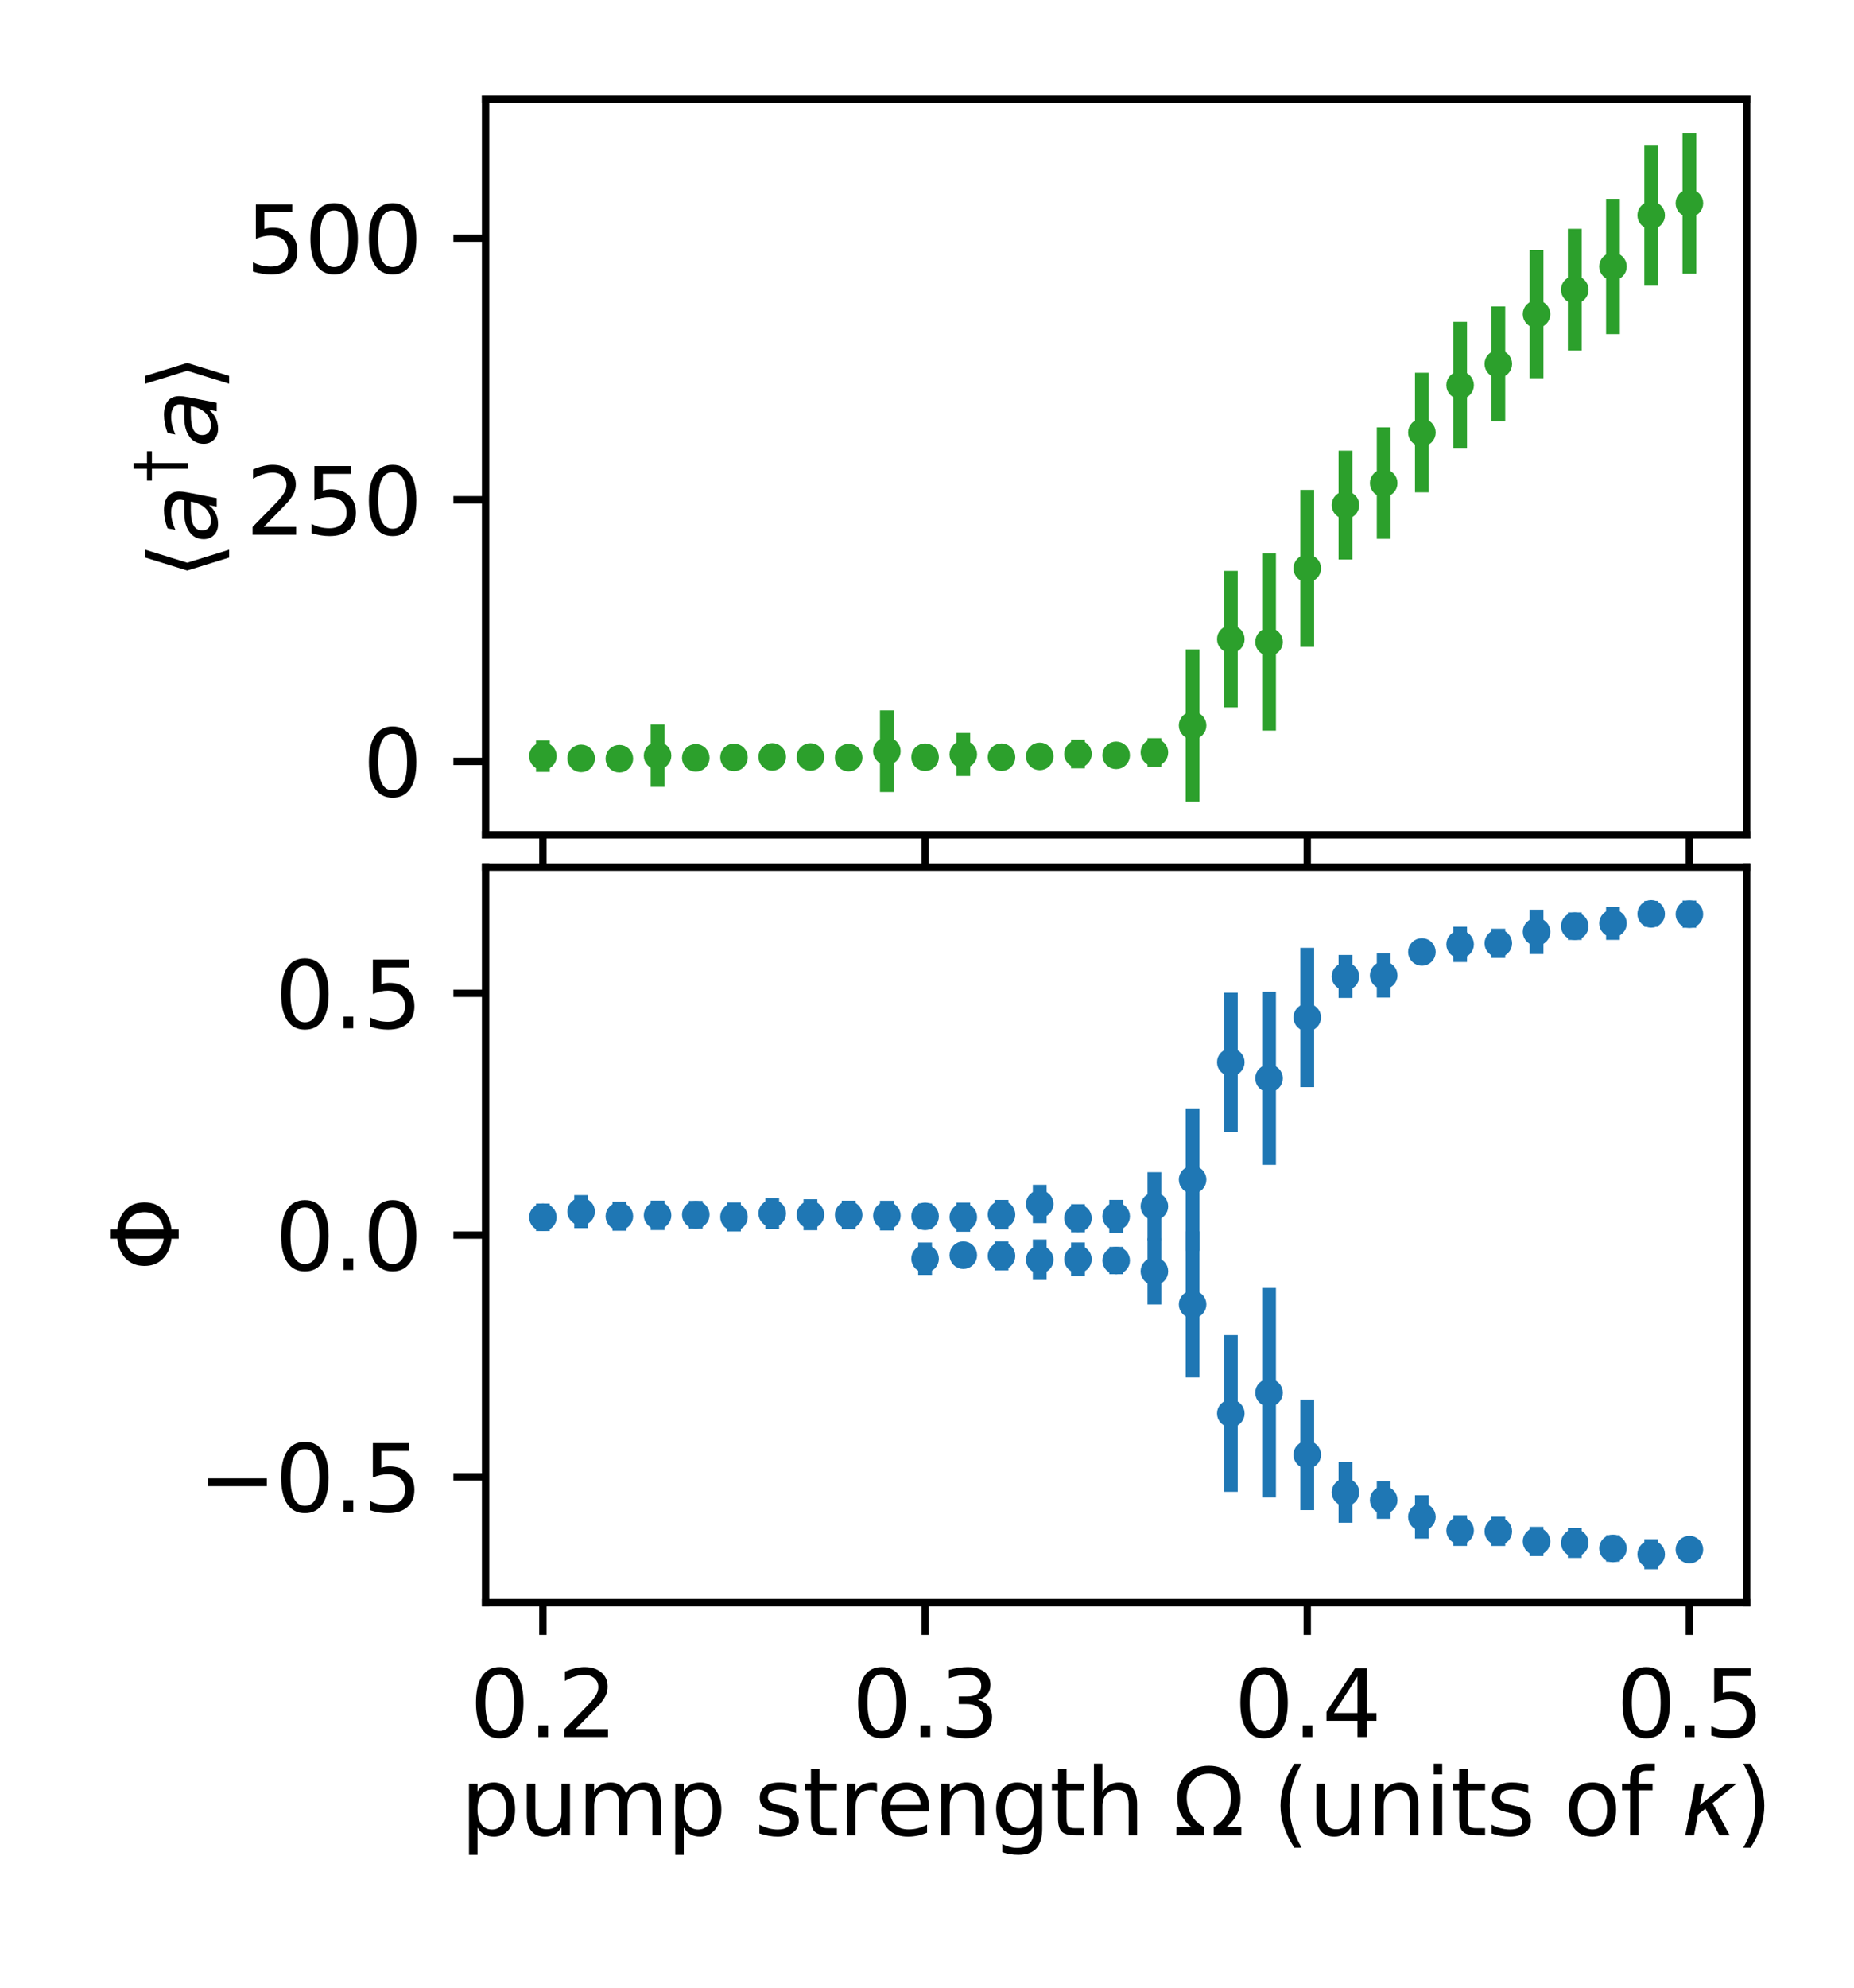 <?xml version="1.0" encoding="utf-8" standalone="no"?>
<!DOCTYPE svg PUBLIC "-//W3C//DTD SVG 1.1//EN"
  "http://www.w3.org/Graphics/SVG/1.1/DTD/svg11.dtd">
<svg xmlns:xlink="http://www.w3.org/1999/xlink" width="201.6pt" height="216pt" viewBox="0 0 201.6 216" xmlns="http://www.w3.org/2000/svg" version="1.1">
 <defs>
  <style type="text/css">*{stroke-linejoin: round; stroke-linecap: butt}</style>
 </defs>
 <g id="figure_1">
  <g id="patch_1">
   <path d="M 0 216 
L 201.6 216 
L 201.6 0 
L 0 0 
z
" style="fill: #ffffff"/>
  </g>
  <g id="axes_1">
   <g id="patch_2">
    <path d="M 52.802 90.73 
L 189.937 90.73 
L 189.937 10.8 
L 52.802 10.8 
z
" style="fill: #ffffff"/>
   </g>
   <g id="matplotlib.axis_1">
    <g id="xtick_1">
     <g id="line2d_1">
      <defs>
       <path id="m0677c9cd20" d="M 0 0 
L 0 3.5 
" style="stroke: #000000; stroke-width: 0.8"/>
      </defs>
      <g>
       <use xlink:href="#m0677c9cd20" x="59.035" y="90.73" style="stroke: #000000; stroke-width: 0.8"/>
      </g>
     </g>
    </g>
    <g id="xtick_2">
     <g id="line2d_2">
      <g>
       <use xlink:href="#m0677c9cd20" x="100.591" y="90.73" style="stroke: #000000; stroke-width: 0.8"/>
      </g>
     </g>
    </g>
    <g id="xtick_3">
     <g id="line2d_3">
      <g>
       <use xlink:href="#m0677c9cd20" x="142.147" y="90.73" style="stroke: #000000; stroke-width: 0.8"/>
      </g>
     </g>
    </g>
    <g id="xtick_4">
     <g id="line2d_4">
      <g>
       <use xlink:href="#m0677c9cd20" x="183.703" y="90.73" style="stroke: #000000; stroke-width: 0.8"/>
      </g>
     </g>
    </g>
   </g>
   <g id="matplotlib.axis_2">
    <g id="ytick_1">
     <g id="line2d_5">
      <defs>
       <path id="mee5e9749db" d="M 0 0 
L -3.5 0 
" style="stroke: #000000; stroke-width: 0.8"/>
      </defs>
      <g>
       <use xlink:href="#mee5e9749db" x="52.802" y="82.744" style="stroke: #000000; stroke-width: 0.8"/>
      </g>
     </g>
     <g id="text_1">
      <!-- 0 -->
      <g transform="translate(39.44 86.544) scale(0.1 -0.1)">
       <defs>
        <path id="DejaVuSans-30" d="M 2034 4250 
Q 1547 4250 1301 3770 
Q 1056 3291 1056 2328 
Q 1056 1369 1301 889 
Q 1547 409 2034 409 
Q 2525 409 2770 889 
Q 3016 1369 3016 2328 
Q 3016 3291 2770 3770 
Q 2525 4250 2034 4250 
z
M 2034 4750 
Q 2819 4750 3233 4129 
Q 3647 3509 3647 2328 
Q 3647 1150 3233 529 
Q 2819 -91 2034 -91 
Q 1250 -91 836 529 
Q 422 1150 422 2328 
Q 422 3509 836 4129 
Q 1250 4750 2034 4750 
z
" transform="scale(0.016)"/>
       </defs>
       <use xlink:href="#DejaVuSans-30"/>
      </g>
     </g>
    </g>
    <g id="ytick_2">
     <g id="line2d_6">
      <g>
       <use xlink:href="#mee5e9749db" x="52.802" y="54.311" style="stroke: #000000; stroke-width: 0.8"/>
      </g>
     </g>
     <g id="text_2">
      <!-- 250 -->
      <g transform="translate(26.715 58.11) scale(0.1 -0.1)">
       <defs>
        <path id="DejaVuSans-32" d="M 1228 531 
L 3431 531 
L 3431 0 
L 469 0 
L 469 531 
Q 828 903 1448 1529 
Q 2069 2156 2228 2338 
Q 2531 2678 2651 2914 
Q 2772 3150 2772 3378 
Q 2772 3750 2511 3984 
Q 2250 4219 1831 4219 
Q 1534 4219 1204 4116 
Q 875 4013 500 3803 
L 500 4441 
Q 881 4594 1212 4672 
Q 1544 4750 1819 4750 
Q 2544 4750 2975 4387 
Q 3406 4025 3406 3419 
Q 3406 3131 3298 2873 
Q 3191 2616 2906 2266 
Q 2828 2175 2409 1742 
Q 1991 1309 1228 531 
z
" transform="scale(0.016)"/>
        <path id="DejaVuSans-35" d="M 691 4666 
L 3169 4666 
L 3169 4134 
L 1269 4134 
L 1269 2991 
Q 1406 3038 1543 3061 
Q 1681 3084 1819 3084 
Q 2600 3084 3056 2656 
Q 3513 2228 3513 1497 
Q 3513 744 3044 326 
Q 2575 -91 1722 -91 
Q 1428 -91 1123 -41 
Q 819 9 494 109 
L 494 744 
Q 775 591 1075 516 
Q 1375 441 1709 441 
Q 2250 441 2565 725 
Q 2881 1009 2881 1497 
Q 2881 1984 2565 2268 
Q 2250 2553 1709 2553 
Q 1456 2553 1204 2497 
Q 953 2441 691 2322 
L 691 4666 
z
" transform="scale(0.016)"/>
       </defs>
       <use xlink:href="#DejaVuSans-32"/>
       <use xlink:href="#DejaVuSans-35" x="63.623"/>
       <use xlink:href="#DejaVuSans-30" x="127.246"/>
      </g>
     </g>
    </g>
    <g id="ytick_3">
     <g id="line2d_7">
      <g>
       <use xlink:href="#mee5e9749db" x="52.802" y="25.877" style="stroke: #000000; stroke-width: 0.8"/>
      </g>
     </g>
     <g id="text_3">
      <!-- 500 -->
      <g transform="translate(26.715 29.677) scale(0.1 -0.1)">
       <use xlink:href="#DejaVuSans-35"/>
       <use xlink:href="#DejaVuSans-30" x="63.623"/>
       <use xlink:href="#DejaVuSans-30" x="127.246"/>
      </g>
     </g>
    </g>
    <g id="text_4">
     <!-- $\langle a^\dag a\rangle$ -->
     <g transform="translate(23.635 62.915) rotate(-90) scale(0.1 -0.1)">
      <defs>
       <path id="DejaVuSans-27e8" d="M 572 2006 
L 1453 4856 
L 1984 4856 
L 1103 2006 
L 1984 -844 
L 1453 -844 
L 572 2006 
z
" transform="scale(0.016)"/>
       <path id="DejaVuSans-Oblique-61" d="M 3438 1997 
L 3047 0 
L 2472 0 
L 2578 531 
Q 2325 219 2001 64 
Q 1678 -91 1281 -91 
Q 834 -91 548 182 
Q 263 456 263 884 
Q 263 1497 752 1853 
Q 1241 2209 2100 2209 
L 2900 2209 
L 2931 2363 
Q 2938 2388 2941 2417 
Q 2944 2447 2944 2509 
Q 2944 2788 2717 2942 
Q 2491 3097 2081 3097 
Q 1800 3097 1504 3025 
Q 1209 2953 897 2809 
L 997 3341 
Q 1322 3463 1633 3523 
Q 1944 3584 2234 3584 
Q 2853 3584 3176 3315 
Q 3500 3047 3500 2534 
Q 3500 2431 3484 2292 
Q 3469 2153 3438 1997 
z
M 2816 1759 
L 2241 1759 
Q 1534 1759 1195 1570 
Q 856 1381 856 984 
Q 856 709 1029 553 
Q 1203 397 1509 397 
Q 1978 397 2328 733 
Q 2678 1069 2791 1631 
L 2816 1759 
z
" transform="scale(0.016)"/>
       <path id="DejaVuSans-2020" d="M 1325 4666 
L 1875 4666 
L 1875 3353 
L 3022 3353 
L 3022 2875 
L 1875 2875 
L 1875 -616 
L 1325 -616 
L 1325 2875 
L 178 2875 
L 178 3353 
L 1325 3353 
L 1325 4666 
z
" transform="scale(0.016)"/>
       <path id="DejaVuSans-27e9" d="M 1925 2006 
L 1044 -844 
L 513 -844 
L 1394 2006 
L 513 4856 
L 1044 4856 
L 1925 2006 
z
" transform="scale(0.016)"/>
      </defs>
      <use xlink:href="#DejaVuSans-27e8" transform="translate(0 0.684)"/>
      <use xlink:href="#DejaVuSans-Oblique-61" transform="translate(39.014 0.684)"/>
      <use xlink:href="#DejaVuSans-2020" transform="translate(104.943 38.966) scale(0.7)"/>
      <use xlink:href="#DejaVuSans-Oblique-61" transform="translate(142.677 0.684)"/>
      <use xlink:href="#DejaVuSans-27e9" transform="translate(203.957 0.684)"/>
     </g>
    </g>
   </g>
   <g id="LineCollection_1">
    <path d="M 59.035 83.882 
L 59.035 80.46 
" clip-path="url(#p5f14525220)" style="fill: none; stroke: #2ca02c; stroke-width: 1.5"/>
    <path d="M 63.191 82.755 
L 63.191 82.073 
" clip-path="url(#p5f14525220)" style="fill: none; stroke: #2ca02c; stroke-width: 1.5"/>
    <path d="M 67.347 82.763 
L 67.347 82.129 
" clip-path="url(#p5f14525220)" style="fill: none; stroke: #2ca02c; stroke-width: 1.5"/>
    <path d="M 71.502 85.51 
L 71.502 78.734 
" clip-path="url(#p5f14525220)" style="fill: none; stroke: #2ca02c; stroke-width: 1.5"/>
    <path d="M 75.658 83.254 
L 75.658 81.453 
" clip-path="url(#p5f14525220)" style="fill: none; stroke: #2ca02c; stroke-width: 1.5"/>
    <path d="M 79.813 83.176 
L 79.813 81.437 
" clip-path="url(#p5f14525220)" style="fill: none; stroke: #2ca02c; stroke-width: 1.5"/>
    <path d="M 83.969 83.103 
L 83.969 81.404 
" clip-path="url(#p5f14525220)" style="fill: none; stroke: #2ca02c; stroke-width: 1.5"/>
    <path d="M 88.125 83.118 
L 88.125 81.404 
" clip-path="url(#p5f14525220)" style="fill: none; stroke: #2ca02c; stroke-width: 1.5"/>
    <path d="M 92.28 83.058 
L 92.28 81.605 
" clip-path="url(#p5f14525220)" style="fill: none; stroke: #2ca02c; stroke-width: 1.5"/>
    <path d="M 96.436 86.071 
L 96.436 77.195 
" clip-path="url(#p5f14525220)" style="fill: none; stroke: #2ca02c; stroke-width: 1.5"/>
    <path d="M 100.591 83.333 
L 100.591 81.241 
" clip-path="url(#p5f14525220)" style="fill: none; stroke: #2ca02c; stroke-width: 1.5"/>
    <path d="M 104.747 84.324 
L 104.747 79.644 
" clip-path="url(#p5f14525220)" style="fill: none; stroke: #2ca02c; stroke-width: 1.5"/>
    <path d="M 108.903 83.078 
L 108.903 81.494 
" clip-path="url(#p5f14525220)" style="fill: none; stroke: #2ca02c; stroke-width: 1.5"/>
    <path d="M 113.058 82.719 
L 113.058 81.673 
" clip-path="url(#p5f14525220)" style="fill: none; stroke: #2ca02c; stroke-width: 1.5"/>
    <path d="M 117.214 83.492 
L 117.214 80.375 
" clip-path="url(#p5f14525220)" style="fill: none; stroke: #2ca02c; stroke-width: 1.5"/>
    <path d="M 121.369 82.901 
L 121.369 81.259 
" clip-path="url(#p5f14525220)" style="fill: none; stroke: #2ca02c; stroke-width: 1.5"/>
    <path d="M 125.525 83.337 
L 125.525 80.214 
" clip-path="url(#p5f14525220)" style="fill: none; stroke: #2ca02c; stroke-width: 1.5"/>
    <path d="M 129.681 87.097 
L 129.681 70.576 
" clip-path="url(#p5f14525220)" style="fill: none; stroke: #2ca02c; stroke-width: 1.5"/>
    <path d="M 133.836 76.877 
L 133.836 62.033 
" clip-path="url(#p5f14525220)" style="fill: none; stroke: #2ca02c; stroke-width: 1.5"/>
    <path d="M 137.992 79.392 
L 137.992 60.127 
" clip-path="url(#p5f14525220)" style="fill: none; stroke: #2ca02c; stroke-width: 1.5"/>
    <path d="M 142.147 70.289 
L 142.147 53.239 
" clip-path="url(#p5f14525220)" style="fill: none; stroke: #2ca02c; stroke-width: 1.5"/>
    <path d="M 146.303 60.8 
L 146.303 48.975 
" clip-path="url(#p5f14525220)" style="fill: none; stroke: #2ca02c; stroke-width: 1.5"/>
    <path d="M 150.459 58.563 
L 150.459 46.439 
" clip-path="url(#p5f14525220)" style="fill: none; stroke: #2ca02c; stroke-width: 1.5"/>
    <path d="M 154.614 53.501 
L 154.614 40.502 
" clip-path="url(#p5f14525220)" style="fill: none; stroke: #2ca02c; stroke-width: 1.5"/>
    <path d="M 158.77 48.737 
L 158.77 34.977 
" clip-path="url(#p5f14525220)" style="fill: none; stroke: #2ca02c; stroke-width: 1.5"/>
    <path d="M 162.925 45.794 
L 162.925 33.301 
" clip-path="url(#p5f14525220)" style="fill: none; stroke: #2ca02c; stroke-width: 1.5"/>
    <path d="M 167.081 41.101 
L 167.081 27.178 
" clip-path="url(#p5f14525220)" style="fill: none; stroke: #2ca02c; stroke-width: 1.5"/>
    <path d="M 171.237 38.099 
L 171.237 24.871 
" clip-path="url(#p5f14525220)" style="fill: none; stroke: #2ca02c; stroke-width: 1.5"/>
    <path d="M 175.392 36.31 
L 175.392 21.614 
" clip-path="url(#p5f14525220)" style="fill: none; stroke: #2ca02c; stroke-width: 1.5"/>
    <path d="M 179.548 31.051 
L 179.548 15.744 
" clip-path="url(#p5f14525220)" style="fill: none; stroke: #2ca02c; stroke-width: 1.5"/>
    <path d="M 183.703 29.733 
L 183.703 14.433 
" clip-path="url(#p5f14525220)" style="fill: none; stroke: #2ca02c; stroke-width: 1.5"/>
   </g>
   <g id="line2d_8">
    <defs>
     <path id="m33e53ce8c5" d="M 0 1 
C 0.265 1 0.52 0.895 0.707 0.707 
C 0.895 0.52 1 0.265 1 0 
C 1 -0.265 0.895 -0.52 0.707 -0.707 
C 0.52 -0.895 0.265 -1 0 -1 
C -0.265 -1 -0.52 -0.895 -0.707 -0.707 
C -0.895 -0.52 -1 -0.265 -1 0 
C -1 0.265 -0.895 0.52 -0.707 0.707 
C -0.52 0.895 -0.265 1 0 1 
z
" style="stroke: #2ca02c"/>
    </defs>
    <g clip-path="url(#p5f14525220)">
     <use xlink:href="#m33e53ce8c5" x="59.035" y="82.171" style="fill: #2ca02c; stroke: #2ca02c"/>
     <use xlink:href="#m33e53ce8c5" x="63.191" y="82.414" style="fill: #2ca02c; stroke: #2ca02c"/>
     <use xlink:href="#m33e53ce8c5" x="67.347" y="82.446" style="fill: #2ca02c; stroke: #2ca02c"/>
     <use xlink:href="#m33e53ce8c5" x="71.502" y="82.122" style="fill: #2ca02c; stroke: #2ca02c"/>
     <use xlink:href="#m33e53ce8c5" x="75.658" y="82.354" style="fill: #2ca02c; stroke: #2ca02c"/>
     <use xlink:href="#m33e53ce8c5" x="79.813" y="82.306" style="fill: #2ca02c; stroke: #2ca02c"/>
     <use xlink:href="#m33e53ce8c5" x="83.969" y="82.253" style="fill: #2ca02c; stroke: #2ca02c"/>
     <use xlink:href="#m33e53ce8c5" x="88.125" y="82.261" style="fill: #2ca02c; stroke: #2ca02c"/>
     <use xlink:href="#m33e53ce8c5" x="92.28" y="82.331" style="fill: #2ca02c; stroke: #2ca02c"/>
     <use xlink:href="#m33e53ce8c5" x="96.436" y="81.633" style="fill: #2ca02c; stroke: #2ca02c"/>
     <use xlink:href="#m33e53ce8c5" x="100.591" y="82.287" style="fill: #2ca02c; stroke: #2ca02c"/>
     <use xlink:href="#m33e53ce8c5" x="104.747" y="81.984" style="fill: #2ca02c; stroke: #2ca02c"/>
     <use xlink:href="#m33e53ce8c5" x="108.903" y="82.286" style="fill: #2ca02c; stroke: #2ca02c"/>
     <use xlink:href="#m33e53ce8c5" x="113.058" y="82.196" style="fill: #2ca02c; stroke: #2ca02c"/>
     <use xlink:href="#m33e53ce8c5" x="117.214" y="81.934" style="fill: #2ca02c; stroke: #2ca02c"/>
     <use xlink:href="#m33e53ce8c5" x="121.369" y="82.08" style="fill: #2ca02c; stroke: #2ca02c"/>
     <use xlink:href="#m33e53ce8c5" x="125.525" y="81.775" style="fill: #2ca02c; stroke: #2ca02c"/>
     <use xlink:href="#m33e53ce8c5" x="129.681" y="78.836" style="fill: #2ca02c; stroke: #2ca02c"/>
     <use xlink:href="#m33e53ce8c5" x="133.836" y="69.455" style="fill: #2ca02c; stroke: #2ca02c"/>
     <use xlink:href="#m33e53ce8c5" x="137.992" y="69.759" style="fill: #2ca02c; stroke: #2ca02c"/>
     <use xlink:href="#m33e53ce8c5" x="142.147" y="61.764" style="fill: #2ca02c; stroke: #2ca02c"/>
     <use xlink:href="#m33e53ce8c5" x="146.303" y="54.888" style="fill: #2ca02c; stroke: #2ca02c"/>
     <use xlink:href="#m33e53ce8c5" x="150.459" y="52.501" style="fill: #2ca02c; stroke: #2ca02c"/>
     <use xlink:href="#m33e53ce8c5" x="154.614" y="47.002" style="fill: #2ca02c; stroke: #2ca02c"/>
     <use xlink:href="#m33e53ce8c5" x="158.77" y="41.857" style="fill: #2ca02c; stroke: #2ca02c"/>
     <use xlink:href="#m33e53ce8c5" x="162.925" y="39.548" style="fill: #2ca02c; stroke: #2ca02c"/>
     <use xlink:href="#m33e53ce8c5" x="167.081" y="34.14" style="fill: #2ca02c; stroke: #2ca02c"/>
     <use xlink:href="#m33e53ce8c5" x="171.237" y="31.485" style="fill: #2ca02c; stroke: #2ca02c"/>
     <use xlink:href="#m33e53ce8c5" x="175.392" y="28.962" style="fill: #2ca02c; stroke: #2ca02c"/>
     <use xlink:href="#m33e53ce8c5" x="179.548" y="23.398" style="fill: #2ca02c; stroke: #2ca02c"/>
     <use xlink:href="#m33e53ce8c5" x="183.703" y="22.083" style="fill: #2ca02c; stroke: #2ca02c"/>
    </g>
   </g>
   <g id="patch_3">
    <path d="M 52.802 90.73 
L 52.802 10.8 
" style="fill: none; stroke: #000000; stroke-width: 0.8; stroke-linejoin: miter; stroke-linecap: square"/>
   </g>
   <g id="patch_4">
    <path d="M 189.937 90.73 
L 189.937 10.8 
" style="fill: none; stroke: #000000; stroke-width: 0.8; stroke-linejoin: miter; stroke-linecap: square"/>
   </g>
   <g id="patch_5">
    <path d="M 52.802 90.73 
L 189.937 90.73 
" style="fill: none; stroke: #000000; stroke-width: 0.8; stroke-linejoin: miter; stroke-linecap: square"/>
   </g>
   <g id="patch_6">
    <path d="M 52.802 10.8 
L 189.937 10.8 
" style="fill: none; stroke: #000000; stroke-width: 0.8; stroke-linejoin: miter; stroke-linecap: square"/>
   </g>
  </g>
  <g id="axes_2">
   <g id="patch_7">
    <path d="M 52.802 174.16 
L 189.937 174.16 
L 189.937 94.23 
L 52.802 94.23 
z
" style="fill: #ffffff"/>
   </g>
   <g id="matplotlib.axis_3">
    <g id="xtick_5">
     <g id="line2d_9">
      <g>
       <use xlink:href="#m0677c9cd20" x="59.035" y="174.16" style="stroke: #000000; stroke-width: 0.8"/>
      </g>
     </g>
     <g id="text_5">
      <!-- 0.2 -->
      <g transform="translate(51.084 188.758) scale(0.1 -0.1)">
       <defs>
        <path id="DejaVuSans-2e" d="M 684 794 
L 1344 794 
L 1344 0 
L 684 0 
L 684 794 
z
" transform="scale(0.016)"/>
       </defs>
       <use xlink:href="#DejaVuSans-30"/>
       <use xlink:href="#DejaVuSans-2e" x="63.623"/>
       <use xlink:href="#DejaVuSans-32" x="95.41"/>
      </g>
     </g>
    </g>
    <g id="xtick_6">
     <g id="line2d_10">
      <g>
       <use xlink:href="#m0677c9cd20" x="100.591" y="174.16" style="stroke: #000000; stroke-width: 0.8"/>
      </g>
     </g>
     <g id="text_6">
      <!-- 0.3 -->
      <g transform="translate(92.64 188.758) scale(0.1 -0.1)">
       <defs>
        <path id="DejaVuSans-33" d="M 2597 2516 
Q 3050 2419 3304 2112 
Q 3559 1806 3559 1356 
Q 3559 666 3084 287 
Q 2609 -91 1734 -91 
Q 1441 -91 1130 -33 
Q 819 25 488 141 
L 488 750 
Q 750 597 1062 519 
Q 1375 441 1716 441 
Q 2309 441 2620 675 
Q 2931 909 2931 1356 
Q 2931 1769 2642 2001 
Q 2353 2234 1838 2234 
L 1294 2234 
L 1294 2753 
L 1863 2753 
Q 2328 2753 2575 2939 
Q 2822 3125 2822 3475 
Q 2822 3834 2567 4026 
Q 2313 4219 1838 4219 
Q 1578 4219 1281 4162 
Q 984 4106 628 3988 
L 628 4550 
Q 988 4650 1302 4700 
Q 1616 4750 1894 4750 
Q 2613 4750 3031 4423 
Q 3450 4097 3450 3541 
Q 3450 3153 3228 2886 
Q 3006 2619 2597 2516 
z
" transform="scale(0.016)"/>
       </defs>
       <use xlink:href="#DejaVuSans-30"/>
       <use xlink:href="#DejaVuSans-2e" x="63.623"/>
       <use xlink:href="#DejaVuSans-33" x="95.41"/>
      </g>
     </g>
    </g>
    <g id="xtick_7">
     <g id="line2d_11">
      <g>
       <use xlink:href="#m0677c9cd20" x="142.147" y="174.16" style="stroke: #000000; stroke-width: 0.8"/>
      </g>
     </g>
     <g id="text_7">
      <!-- 0.4 -->
      <g transform="translate(134.196 188.758) scale(0.1 -0.1)">
       <defs>
        <path id="DejaVuSans-34" d="M 2419 4116 
L 825 1625 
L 2419 1625 
L 2419 4116 
z
M 2253 4666 
L 3047 4666 
L 3047 1625 
L 3713 1625 
L 3713 1100 
L 3047 1100 
L 3047 0 
L 2419 0 
L 2419 1100 
L 313 1100 
L 313 1709 
L 2253 4666 
z
" transform="scale(0.016)"/>
       </defs>
       <use xlink:href="#DejaVuSans-30"/>
       <use xlink:href="#DejaVuSans-2e" x="63.623"/>
       <use xlink:href="#DejaVuSans-34" x="95.41"/>
      </g>
     </g>
    </g>
    <g id="xtick_8">
     <g id="line2d_12">
      <g>
       <use xlink:href="#m0677c9cd20" x="183.703" y="174.16" style="stroke: #000000; stroke-width: 0.8"/>
      </g>
     </g>
     <g id="text_8">
      <!-- 0.5 -->
      <g transform="translate(175.752 188.758) scale(0.1 -0.1)">
       <use xlink:href="#DejaVuSans-30"/>
       <use xlink:href="#DejaVuSans-2e" x="63.623"/>
       <use xlink:href="#DejaVuSans-35" x="95.41"/>
      </g>
     </g>
    </g>
    <g id="text_9">
     <!-- pump strength $\Omega$ (units of $\kappa$) -->
     <g transform="translate(50.069 199.438) scale(0.1 -0.1)">
      <defs>
       <path id="DejaVuSans-70" d="M 1159 525 
L 1159 -1331 
L 581 -1331 
L 581 3500 
L 1159 3500 
L 1159 2969 
Q 1341 3281 1617 3432 
Q 1894 3584 2278 3584 
Q 2916 3584 3314 3078 
Q 3713 2572 3713 1747 
Q 3713 922 3314 415 
Q 2916 -91 2278 -91 
Q 1894 -91 1617 61 
Q 1341 213 1159 525 
z
M 3116 1747 
Q 3116 2381 2855 2742 
Q 2594 3103 2138 3103 
Q 1681 3103 1420 2742 
Q 1159 2381 1159 1747 
Q 1159 1113 1420 752 
Q 1681 391 2138 391 
Q 2594 391 2855 752 
Q 3116 1113 3116 1747 
z
" transform="scale(0.016)"/>
       <path id="DejaVuSans-75" d="M 544 1381 
L 544 3500 
L 1119 3500 
L 1119 1403 
Q 1119 906 1312 657 
Q 1506 409 1894 409 
Q 2359 409 2629 706 
Q 2900 1003 2900 1516 
L 2900 3500 
L 3475 3500 
L 3475 0 
L 2900 0 
L 2900 538 
Q 2691 219 2414 64 
Q 2138 -91 1772 -91 
Q 1169 -91 856 284 
Q 544 659 544 1381 
z
M 1991 3584 
L 1991 3584 
z
" transform="scale(0.016)"/>
       <path id="DejaVuSans-6d" d="M 3328 2828 
Q 3544 3216 3844 3400 
Q 4144 3584 4550 3584 
Q 5097 3584 5394 3201 
Q 5691 2819 5691 2113 
L 5691 0 
L 5113 0 
L 5113 2094 
Q 5113 2597 4934 2840 
Q 4756 3084 4391 3084 
Q 3944 3084 3684 2787 
Q 3425 2491 3425 1978 
L 3425 0 
L 2847 0 
L 2847 2094 
Q 2847 2600 2669 2842 
Q 2491 3084 2119 3084 
Q 1678 3084 1418 2786 
Q 1159 2488 1159 1978 
L 1159 0 
L 581 0 
L 581 3500 
L 1159 3500 
L 1159 2956 
Q 1356 3278 1631 3431 
Q 1906 3584 2284 3584 
Q 2666 3584 2933 3390 
Q 3200 3197 3328 2828 
z
" transform="scale(0.016)"/>
       <path id="DejaVuSans-20" transform="scale(0.016)"/>
       <path id="DejaVuSans-73" d="M 2834 3397 
L 2834 2853 
Q 2591 2978 2328 3040 
Q 2066 3103 1784 3103 
Q 1356 3103 1142 2972 
Q 928 2841 928 2578 
Q 928 2378 1081 2264 
Q 1234 2150 1697 2047 
L 1894 2003 
Q 2506 1872 2764 1633 
Q 3022 1394 3022 966 
Q 3022 478 2636 193 
Q 2250 -91 1575 -91 
Q 1294 -91 989 -36 
Q 684 19 347 128 
L 347 722 
Q 666 556 975 473 
Q 1284 391 1588 391 
Q 1994 391 2212 530 
Q 2431 669 2431 922 
Q 2431 1156 2273 1281 
Q 2116 1406 1581 1522 
L 1381 1569 
Q 847 1681 609 1914 
Q 372 2147 372 2553 
Q 372 3047 722 3315 
Q 1072 3584 1716 3584 
Q 2034 3584 2315 3537 
Q 2597 3491 2834 3397 
z
" transform="scale(0.016)"/>
       <path id="DejaVuSans-74" d="M 1172 4494 
L 1172 3500 
L 2356 3500 
L 2356 3053 
L 1172 3053 
L 1172 1153 
Q 1172 725 1289 603 
Q 1406 481 1766 481 
L 2356 481 
L 2356 0 
L 1766 0 
Q 1100 0 847 248 
Q 594 497 594 1153 
L 594 3053 
L 172 3053 
L 172 3500 
L 594 3500 
L 594 4494 
L 1172 4494 
z
" transform="scale(0.016)"/>
       <path id="DejaVuSans-72" d="M 2631 2963 
Q 2534 3019 2420 3045 
Q 2306 3072 2169 3072 
Q 1681 3072 1420 2755 
Q 1159 2438 1159 1844 
L 1159 0 
L 581 0 
L 581 3500 
L 1159 3500 
L 1159 2956 
Q 1341 3275 1631 3429 
Q 1922 3584 2338 3584 
Q 2397 3584 2469 3576 
Q 2541 3569 2628 3553 
L 2631 2963 
z
" transform="scale(0.016)"/>
       <path id="DejaVuSans-65" d="M 3597 1894 
L 3597 1613 
L 953 1613 
Q 991 1019 1311 708 
Q 1631 397 2203 397 
Q 2534 397 2845 478 
Q 3156 559 3463 722 
L 3463 178 
Q 3153 47 2828 -22 
Q 2503 -91 2169 -91 
Q 1331 -91 842 396 
Q 353 884 353 1716 
Q 353 2575 817 3079 
Q 1281 3584 2069 3584 
Q 2775 3584 3186 3129 
Q 3597 2675 3597 1894 
z
M 3022 2063 
Q 3016 2534 2758 2815 
Q 2500 3097 2075 3097 
Q 1594 3097 1305 2825 
Q 1016 2553 972 2059 
L 3022 2063 
z
" transform="scale(0.016)"/>
       <path id="DejaVuSans-6e" d="M 3513 2113 
L 3513 0 
L 2938 0 
L 2938 2094 
Q 2938 2591 2744 2837 
Q 2550 3084 2163 3084 
Q 1697 3084 1428 2787 
Q 1159 2491 1159 1978 
L 1159 0 
L 581 0 
L 581 3500 
L 1159 3500 
L 1159 2956 
Q 1366 3272 1645 3428 
Q 1925 3584 2291 3584 
Q 2894 3584 3203 3211 
Q 3513 2838 3513 2113 
z
" transform="scale(0.016)"/>
       <path id="DejaVuSans-67" d="M 2906 1791 
Q 2906 2416 2648 2759 
Q 2391 3103 1925 3103 
Q 1463 3103 1205 2759 
Q 947 2416 947 1791 
Q 947 1169 1205 825 
Q 1463 481 1925 481 
Q 2391 481 2648 825 
Q 2906 1169 2906 1791 
z
M 3481 434 
Q 3481 -459 3084 -895 
Q 2688 -1331 1869 -1331 
Q 1566 -1331 1297 -1286 
Q 1028 -1241 775 -1147 
L 775 -588 
Q 1028 -725 1275 -790 
Q 1522 -856 1778 -856 
Q 2344 -856 2625 -561 
Q 2906 -266 2906 331 
L 2906 616 
Q 2728 306 2450 153 
Q 2172 0 1784 0 
Q 1141 0 747 490 
Q 353 981 353 1791 
Q 353 2603 747 3093 
Q 1141 3584 1784 3584 
Q 2172 3584 2450 3431 
Q 2728 3278 2906 2969 
L 2906 3500 
L 3481 3500 
L 3481 434 
z
" transform="scale(0.016)"/>
       <path id="DejaVuSans-68" d="M 3513 2113 
L 3513 0 
L 2938 0 
L 2938 2094 
Q 2938 2591 2744 2837 
Q 2550 3084 2163 3084 
Q 1697 3084 1428 2787 
Q 1159 2491 1159 1978 
L 1159 0 
L 581 0 
L 581 4863 
L 1159 4863 
L 1159 2956 
Q 1366 3272 1645 3428 
Q 1925 3584 2291 3584 
Q 2894 3584 3203 3211 
Q 3513 2838 3513 2113 
z
" transform="scale(0.016)"/>
       <path id="DejaVuSans-3a9" d="M 4647 556 
L 4647 0 
L 2772 0 
L 2772 556 
Q 3325 859 3634 1378 
Q 3944 1897 3944 2528 
Q 3944 3278 3531 3731 
Q 3119 4184 2444 4184 
Q 1769 4184 1355 3729 
Q 941 3275 941 2528 
Q 941 1897 1250 1378 
Q 1563 859 2119 556 
L 2119 0 
L 244 0 
L 244 556 
L 1241 556 
Q 747 991 519 1456 
Q 294 1922 294 2497 
Q 294 3491 894 4106 
Q 1491 4722 2444 4722 
Q 3391 4722 3994 4106 
Q 4594 3494 4594 2528 
Q 4594 1922 4372 1459 
Q 4150 997 3647 556 
L 4647 556 
z
" transform="scale(0.016)"/>
       <path id="DejaVuSans-28" d="M 1984 4856 
Q 1566 4138 1362 3434 
Q 1159 2731 1159 2009 
Q 1159 1288 1364 580 
Q 1569 -128 1984 -844 
L 1484 -844 
Q 1016 -109 783 600 
Q 550 1309 550 2009 
Q 550 2706 781 3412 
Q 1013 4119 1484 4856 
L 1984 4856 
z
" transform="scale(0.016)"/>
       <path id="DejaVuSans-69" d="M 603 3500 
L 1178 3500 
L 1178 0 
L 603 0 
L 603 3500 
z
M 603 4863 
L 1178 4863 
L 1178 4134 
L 603 4134 
L 603 4863 
z
" transform="scale(0.016)"/>
       <path id="DejaVuSans-6f" d="M 1959 3097 
Q 1497 3097 1228 2736 
Q 959 2375 959 1747 
Q 959 1119 1226 758 
Q 1494 397 1959 397 
Q 2419 397 2687 759 
Q 2956 1122 2956 1747 
Q 2956 2369 2687 2733 
Q 2419 3097 1959 3097 
z
M 1959 3584 
Q 2709 3584 3137 3096 
Q 3566 2609 3566 1747 
Q 3566 888 3137 398 
Q 2709 -91 1959 -91 
Q 1206 -91 779 398 
Q 353 888 353 1747 
Q 353 2609 779 3096 
Q 1206 3584 1959 3584 
z
" transform="scale(0.016)"/>
       <path id="DejaVuSans-66" d="M 2375 4863 
L 2375 4384 
L 1825 4384 
Q 1516 4384 1395 4259 
Q 1275 4134 1275 3809 
L 1275 3500 
L 2222 3500 
L 2222 3053 
L 1275 3053 
L 1275 0 
L 697 0 
L 697 3053 
L 147 3053 
L 147 3500 
L 697 3500 
L 697 3744 
Q 697 4328 969 4595 
Q 1241 4863 1831 4863 
L 2375 4863 
z
" transform="scale(0.016)"/>
       <path id="DejaVuSans-Oblique-3ba" d="M 938 3500 
L 1531 3500 
L 1247 2047 
L 3041 3500 
L 3741 3500 
L 2106 2181 
L 3275 0 
L 2572 0 
L 1628 1806 
L 1122 1403 
L 850 0 
L 256 0 
L 938 3500 
z
" transform="scale(0.016)"/>
       <path id="DejaVuSans-29" d="M 513 4856 
L 1013 4856 
Q 1481 4119 1714 3412 
Q 1947 2706 1947 2009 
Q 1947 1309 1714 600 
Q 1481 -109 1013 -844 
L 513 -844 
Q 928 -128 1133 580 
Q 1338 1288 1338 2009 
Q 1338 2731 1133 3434 
Q 928 4138 513 4856 
z
" transform="scale(0.016)"/>
      </defs>
      <use xlink:href="#DejaVuSans-70" transform="translate(0 0.016)"/>
      <use xlink:href="#DejaVuSans-75" transform="translate(63.477 0.016)"/>
      <use xlink:href="#DejaVuSans-6d" transform="translate(126.855 0.016)"/>
      <use xlink:href="#DejaVuSans-70" transform="translate(224.268 0.016)"/>
      <use xlink:href="#DejaVuSans-20" transform="translate(287.744 0.016)"/>
      <use xlink:href="#DejaVuSans-73" transform="translate(319.531 0.016)"/>
      <use xlink:href="#DejaVuSans-74" transform="translate(371.631 0.016)"/>
      <use xlink:href="#DejaVuSans-72" transform="translate(410.84 0.016)"/>
      <use xlink:href="#DejaVuSans-65" transform="translate(451.953 0.016)"/>
      <use xlink:href="#DejaVuSans-6e" transform="translate(513.477 0.016)"/>
      <use xlink:href="#DejaVuSans-67" transform="translate(576.855 0.016)"/>
      <use xlink:href="#DejaVuSans-74" transform="translate(640.332 0.016)"/>
      <use xlink:href="#DejaVuSans-68" transform="translate(679.541 0.016)"/>
      <use xlink:href="#DejaVuSans-20" transform="translate(742.92 0.016)"/>
      <use xlink:href="#DejaVuSans-3a9" transform="translate(774.707 0.016)"/>
      <use xlink:href="#DejaVuSans-20" transform="translate(851.123 0.016)"/>
      <use xlink:href="#DejaVuSans-28" transform="translate(882.91 0.016)"/>
      <use xlink:href="#DejaVuSans-75" transform="translate(921.924 0.016)"/>
      <use xlink:href="#DejaVuSans-6e" transform="translate(985.303 0.016)"/>
      <use xlink:href="#DejaVuSans-69" transform="translate(1048.682 0.016)"/>
      <use xlink:href="#DejaVuSans-74" transform="translate(1076.465 0.016)"/>
      <use xlink:href="#DejaVuSans-73" transform="translate(1115.674 0.016)"/>
      <use xlink:href="#DejaVuSans-20" transform="translate(1167.773 0.016)"/>
      <use xlink:href="#DejaVuSans-6f" transform="translate(1199.561 0.016)"/>
      <use xlink:href="#DejaVuSans-66" transform="translate(1260.742 0.016)"/>
      <use xlink:href="#DejaVuSans-20" transform="translate(1295.947 0.016)"/>
      <use xlink:href="#DejaVuSans-Oblique-3ba" transform="translate(1327.734 0.016)"/>
      <use xlink:href="#DejaVuSans-29" transform="translate(1386.67 0.016)"/>
     </g>
    </g>
   </g>
   <g id="matplotlib.axis_4">
    <g id="ytick_4">
     <g id="line2d_13">
      <g>
       <use xlink:href="#mee5e9749db" x="52.802" y="160.488" style="stroke: #000000; stroke-width: 0.8"/>
      </g>
     </g>
     <g id="text_10">
      <!-- −0.5 -->
      <g transform="translate(21.519 164.287) scale(0.1 -0.1)">
       <defs>
        <path id="DejaVuSans-2212" d="M 678 2272 
L 4684 2272 
L 4684 1741 
L 678 1741 
L 678 2272 
z
" transform="scale(0.016)"/>
       </defs>
       <use xlink:href="#DejaVuSans-2212"/>
       <use xlink:href="#DejaVuSans-30" x="83.789"/>
       <use xlink:href="#DejaVuSans-2e" x="147.412"/>
       <use xlink:href="#DejaVuSans-35" x="179.199"/>
      </g>
     </g>
    </g>
    <g id="ytick_5">
     <g id="line2d_14">
      <g>
       <use xlink:href="#mee5e9749db" x="52.802" y="134.217" style="stroke: #000000; stroke-width: 0.8"/>
      </g>
     </g>
     <g id="text_11">
      <!-- 0.0 -->
      <g transform="translate(29.899 138.016) scale(0.1 -0.1)">
       <use xlink:href="#DejaVuSans-30"/>
       <use xlink:href="#DejaVuSans-2e" x="63.623"/>
       <use xlink:href="#DejaVuSans-30" x="95.41"/>
      </g>
     </g>
    </g>
    <g id="ytick_6">
     <g id="line2d_15">
      <g>
       <use xlink:href="#mee5e9749db" x="52.802" y="107.945" style="stroke: #000000; stroke-width: 0.8"/>
      </g>
     </g>
     <g id="text_12">
      <!-- 0.5 -->
      <g transform="translate(29.899 111.745) scale(0.1 -0.1)">
       <use xlink:href="#DejaVuSans-30"/>
       <use xlink:href="#DejaVuSans-2e" x="63.623"/>
       <use xlink:href="#DejaVuSans-35" x="95.41"/>
      </g>
     </g>
    </g>
    <g id="text_13">
     <!-- $\Phi$ -->
     <g transform="translate(19.439 138.145) rotate(-90) scale(0.1 -0.1)">
      <defs>
       <path id="DejaVuSans-3a6" d="M 2206 3644 
Q 1738 3578 1431 3306 
Q 1025 2947 1025 2328 
Q 1025 1713 1431 1353 
Q 1738 1081 2206 1016 
L 2206 3644 
z
M 2838 1016 
Q 3306 1081 3613 1353 
Q 4013 1713 4013 2328 
Q 4013 2947 3613 3306 
Q 3306 3578 2838 3644 
L 2838 1016 
z
M 2206 494 
Q 1444 563 950 981 
Q 359 1481 359 2328 
Q 359 3175 950 3678 
Q 1441 4100 2206 4169 
L 2206 4666 
L 2838 4666 
L 2838 4169 
Q 3600 4097 4091 3678 
Q 4678 3175 4678 2328 
Q 4678 1484 4091 981 
Q 3600 563 2838 491 
L 2838 0 
L 2206 0 
L 2206 494 
z
" transform="scale(0.016)"/>
      </defs>
      <use xlink:href="#DejaVuSans-3a6" transform="translate(0 0.094)"/>
     </g>
    </g>
   </g>
   <g id="LineCollection_2">
    <path d="M 59.035 133.774 
L 59.035 130.786 
" clip-path="url(#p31f0d7f79e)" style="fill: none; stroke: #1f77b4; stroke-width: 1.5"/>
    <path d="M 63.191 133.459 
L 63.191 129.872 
" clip-path="url(#p31f0d7f79e)" style="fill: none; stroke: #1f77b4; stroke-width: 1.5"/>
    <path d="M 67.347 133.746 
L 67.347 130.596 
" clip-path="url(#p31f0d7f79e)" style="fill: none; stroke: #1f77b4; stroke-width: 1.5"/>
    <path d="M 71.502 133.668 
L 71.502 130.468 
" clip-path="url(#p31f0d7f79e)" style="fill: none; stroke: #1f77b4; stroke-width: 1.5"/>
    <path d="M 75.658 133.516 
L 75.658 130.496 
" clip-path="url(#p31f0d7f79e)" style="fill: none; stroke: #1f77b4; stroke-width: 1.5"/>
    <path d="M 79.813 133.819 
L 79.813 130.669 
" clip-path="url(#p31f0d7f79e)" style="fill: none; stroke: #1f77b4; stroke-width: 1.5"/>
    <path d="M 83.969 133.539 
L 83.969 130.184 
" clip-path="url(#p31f0d7f79e)" style="fill: none; stroke: #1f77b4; stroke-width: 1.5"/>
    <path d="M 88.125 133.684 
L 88.125 130.318 
" clip-path="url(#p31f0d7f79e)" style="fill: none; stroke: #1f77b4; stroke-width: 1.5"/>
    <path d="M 92.28 133.573 
L 92.28 130.478 
" clip-path="url(#p31f0d7f79e)" style="fill: none; stroke: #1f77b4; stroke-width: 1.5"/>
    <path d="M 96.436 133.716 
L 96.436 130.486 
" clip-path="url(#p31f0d7f79e)" style="fill: none; stroke: #1f77b4; stroke-width: 1.5"/>
    <path d="M 100.591 138.547 
L 100.591 135.023 
" clip-path="url(#p31f0d7f79e)" style="fill: none; stroke: #1f77b4; stroke-width: 1.5"/>
    <path d="M 100.591 133.588 
L 100.591 130.773 
" clip-path="url(#p31f0d7f79e)" style="fill: none; stroke: #1f77b4; stroke-width: 1.5"/>
    <path d="M 104.747 137.554 
L 104.747 135.245 
" clip-path="url(#p31f0d7f79e)" style="fill: none; stroke: #1f77b4; stroke-width: 1.5"/>
    <path d="M 104.747 133.85 
L 104.747 130.684 
" clip-path="url(#p31f0d7f79e)" style="fill: none; stroke: #1f77b4; stroke-width: 1.5"/>
    <path d="M 108.903 138.051 
L 108.903 134.91 
" clip-path="url(#p31f0d7f79e)" style="fill: none; stroke: #1f77b4; stroke-width: 1.5"/>
    <path d="M 108.903 133.595 
L 108.903 130.397 
" clip-path="url(#p31f0d7f79e)" style="fill: none; stroke: #1f77b4; stroke-width: 1.5"/>
    <path d="M 113.058 139.088 
L 113.058 134.693 
" clip-path="url(#p31f0d7f79e)" style="fill: none; stroke: #1f77b4; stroke-width: 1.5"/>
    <path d="M 113.058 132.92 
L 113.058 128.755 
" clip-path="url(#p31f0d7f79e)" style="fill: none; stroke: #1f77b4; stroke-width: 1.5"/>
    <path d="M 117.214 138.67 
L 117.214 135.018 
" clip-path="url(#p31f0d7f79e)" style="fill: none; stroke: #1f77b4; stroke-width: 1.5"/>
    <path d="M 117.214 133.909 
L 117.214 130.859 
" clip-path="url(#p31f0d7f79e)" style="fill: none; stroke: #1f77b4; stroke-width: 1.5"/>
    <path d="M 121.369 138.465 
L 121.369 135.496 
" clip-path="url(#p31f0d7f79e)" style="fill: none; stroke: #1f77b4; stroke-width: 1.5"/>
    <path d="M 121.369 133.971 
L 121.369 130.392 
" clip-path="url(#p31f0d7f79e)" style="fill: none; stroke: #1f77b4; stroke-width: 1.5"/>
    <path d="M 125.525 141.756 
L 125.525 134.551 
" clip-path="url(#p31f0d7f79e)" style="fill: none; stroke: #1f77b4; stroke-width: 1.5"/>
    <path d="M 125.525 134.796 
L 125.525 127.38 
" clip-path="url(#p31f0d7f79e)" style="fill: none; stroke: #1f77b4; stroke-width: 1.5"/>
    <path d="M 129.681 149.688 
L 129.681 133.811 
" clip-path="url(#p31f0d7f79e)" style="fill: none; stroke: #1f77b4; stroke-width: 1.5"/>
    <path d="M 129.681 135.932 
L 129.681 120.451 
" clip-path="url(#p31f0d7f79e)" style="fill: none; stroke: #1f77b4; stroke-width: 1.5"/>
    <path d="M 133.836 162.115 
L 133.836 145.082 
" clip-path="url(#p31f0d7f79e)" style="fill: none; stroke: #1f77b4; stroke-width: 1.5"/>
    <path d="M 133.836 122.994 
L 133.836 107.873 
" clip-path="url(#p31f0d7f79e)" style="fill: none; stroke: #1f77b4; stroke-width: 1.5"/>
    <path d="M 137.992 162.735 
L 137.992 139.961 
" clip-path="url(#p31f0d7f79e)" style="fill: none; stroke: #1f77b4; stroke-width: 1.5"/>
    <path d="M 137.992 126.583 
L 137.992 107.784 
" clip-path="url(#p31f0d7f79e)" style="fill: none; stroke: #1f77b4; stroke-width: 1.5"/>
    <path d="M 142.147 164.1 
L 142.147 152.08 
" clip-path="url(#p31f0d7f79e)" style="fill: none; stroke: #1f77b4; stroke-width: 1.5"/>
    <path d="M 142.147 118.138 
L 142.147 102.997 
" clip-path="url(#p31f0d7f79e)" style="fill: none; stroke: #1f77b4; stroke-width: 1.5"/>
    <path d="M 146.303 165.47 
L 146.303 158.868 
" clip-path="url(#p31f0d7f79e)" style="fill: none; stroke: #1f77b4; stroke-width: 1.5"/>
    <path d="M 146.303 108.444 
L 146.303 103.775 
" clip-path="url(#p31f0d7f79e)" style="fill: none; stroke: #1f77b4; stroke-width: 1.5"/>
    <path d="M 150.459 165.047 
L 150.459 160.967 
" clip-path="url(#p31f0d7f79e)" style="fill: none; stroke: #1f77b4; stroke-width: 1.5"/>
    <path d="M 150.459 108.406 
L 150.459 103.573 
" clip-path="url(#p31f0d7f79e)" style="fill: none; stroke: #1f77b4; stroke-width: 1.5"/>
    <path d="M 154.614 167.195 
L 154.614 162.49 
" clip-path="url(#p31f0d7f79e)" style="fill: none; stroke: #1f77b4; stroke-width: 1.5"/>
    <path d="M 154.614 104.699 
L 154.614 102.196 
" clip-path="url(#p31f0d7f79e)" style="fill: none; stroke: #1f77b4; stroke-width: 1.5"/>
    <path d="M 158.77 167.988 
L 158.77 164.655 
" clip-path="url(#p31f0d7f79e)" style="fill: none; stroke: #1f77b4; stroke-width: 1.5"/>
    <path d="M 158.77 104.539 
L 158.77 100.707 
" clip-path="url(#p31f0d7f79e)" style="fill: none; stroke: #1f77b4; stroke-width: 1.5"/>
    <path d="M 162.925 167.996 
L 162.925 164.823 
" clip-path="url(#p31f0d7f79e)" style="fill: none; stroke: #1f77b4; stroke-width: 1.5"/>
    <path d="M 162.925 104.092 
L 162.925 100.926 
" clip-path="url(#p31f0d7f79e)" style="fill: none; stroke: #1f77b4; stroke-width: 1.5"/>
    <path d="M 167.081 169.096 
L 167.081 165.921 
" clip-path="url(#p31f0d7f79e)" style="fill: none; stroke: #1f77b4; stroke-width: 1.5"/>
    <path d="M 167.081 103.673 
L 167.081 98.853 
" clip-path="url(#p31f0d7f79e)" style="fill: none; stroke: #1f77b4; stroke-width: 1.5"/>
    <path d="M 171.237 169.3 
L 171.237 166.034 
" clip-path="url(#p31f0d7f79e)" style="fill: none; stroke: #1f77b4; stroke-width: 1.5"/>
    <path d="M 171.237 102.14 
L 171.237 99.152 
" clip-path="url(#p31f0d7f79e)" style="fill: none; stroke: #1f77b4; stroke-width: 1.5"/>
    <path d="M 175.392 169.708 
L 175.392 166.823 
" clip-path="url(#p31f0d7f79e)" style="fill: none; stroke: #1f77b4; stroke-width: 1.5"/>
    <path d="M 175.392 102.135 
L 175.392 98.549 
" clip-path="url(#p31f0d7f79e)" style="fill: none; stroke: #1f77b4; stroke-width: 1.5"/>
    <path d="M 179.548 170.527 
L 179.548 167.27 
" clip-path="url(#p31f0d7f79e)" style="fill: none; stroke: #1f77b4; stroke-width: 1.5"/>
    <path d="M 179.548 100.72 
L 179.548 97.905 
" clip-path="url(#p31f0d7f79e)" style="fill: none; stroke: #1f77b4; stroke-width: 1.5"/>
    <path d="M 183.703 169.604 
L 183.703 167.188 
" clip-path="url(#p31f0d7f79e)" style="fill: none; stroke: #1f77b4; stroke-width: 1.5"/>
    <path d="M 183.703 100.82 
L 183.703 97.863 
" clip-path="url(#p31f0d7f79e)" style="fill: none; stroke: #1f77b4; stroke-width: 1.5"/>
   </g>
   <g id="line2d_16">
    <defs>
     <path id="m16b5519995" d="M 0 1 
C 0.265 1 0.52 0.895 0.707 0.707 
C 0.895 0.52 1 0.265 1 0 
C 1 -0.265 0.895 -0.52 0.707 -0.707 
C 0.52 -0.895 0.265 -1 0 -1 
C -0.265 -1 -0.52 -0.895 -0.707 -0.707 
C -0.895 -0.52 -1 -0.265 -1 0 
C -1 0.265 -0.895 0.52 -0.707 0.707 
C -0.52 0.895 -0.265 1 0 1 
z
" style="stroke: #1f77b4"/>
    </defs>
    <g clip-path="url(#p31f0d7f79e)">
     <use xlink:href="#m16b5519995" x="59.035" y="132.28" style="fill: #1f77b4; stroke: #1f77b4"/>
     <use xlink:href="#m16b5519995" x="63.191" y="131.665" style="fill: #1f77b4; stroke: #1f77b4"/>
     <use xlink:href="#m16b5519995" x="67.347" y="132.171" style="fill: #1f77b4; stroke: #1f77b4"/>
     <use xlink:href="#m16b5519995" x="71.502" y="132.068" style="fill: #1f77b4; stroke: #1f77b4"/>
     <use xlink:href="#m16b5519995" x="75.658" y="132.006" style="fill: #1f77b4; stroke: #1f77b4"/>
     <use xlink:href="#m16b5519995" x="79.813" y="132.244" style="fill: #1f77b4; stroke: #1f77b4"/>
     <use xlink:href="#m16b5519995" x="83.969" y="131.862" style="fill: #1f77b4; stroke: #1f77b4"/>
     <use xlink:href="#m16b5519995" x="88.125" y="132.001" style="fill: #1f77b4; stroke: #1f77b4"/>
     <use xlink:href="#m16b5519995" x="92.28" y="132.025" style="fill: #1f77b4; stroke: #1f77b4"/>
     <use xlink:href="#m16b5519995" x="96.436" y="132.101" style="fill: #1f77b4; stroke: #1f77b4"/>
     <use xlink:href="#m16b5519995" x="100.591" y="136.785" style="fill: #1f77b4; stroke: #1f77b4"/>
     <use xlink:href="#m16b5519995" x="100.591" y="132.18" style="fill: #1f77b4; stroke: #1f77b4"/>
     <use xlink:href="#m16b5519995" x="104.747" y="136.399" style="fill: #1f77b4; stroke: #1f77b4"/>
     <use xlink:href="#m16b5519995" x="104.747" y="132.267" style="fill: #1f77b4; stroke: #1f77b4"/>
     <use xlink:href="#m16b5519995" x="108.903" y="136.481" style="fill: #1f77b4; stroke: #1f77b4"/>
     <use xlink:href="#m16b5519995" x="108.903" y="131.996" style="fill: #1f77b4; stroke: #1f77b4"/>
     <use xlink:href="#m16b5519995" x="113.058" y="136.89" style="fill: #1f77b4; stroke: #1f77b4"/>
     <use xlink:href="#m16b5519995" x="113.058" y="130.837" style="fill: #1f77b4; stroke: #1f77b4"/>
     <use xlink:href="#m16b5519995" x="117.214" y="136.844" style="fill: #1f77b4; stroke: #1f77b4"/>
     <use xlink:href="#m16b5519995" x="117.214" y="132.384" style="fill: #1f77b4; stroke: #1f77b4"/>
     <use xlink:href="#m16b5519995" x="121.369" y="136.98" style="fill: #1f77b4; stroke: #1f77b4"/>
     <use xlink:href="#m16b5519995" x="121.369" y="132.182" style="fill: #1f77b4; stroke: #1f77b4"/>
     <use xlink:href="#m16b5519995" x="125.525" y="138.153" style="fill: #1f77b4; stroke: #1f77b4"/>
     <use xlink:href="#m16b5519995" x="125.525" y="131.088" style="fill: #1f77b4; stroke: #1f77b4"/>
     <use xlink:href="#m16b5519995" x="129.681" y="141.749" style="fill: #1f77b4; stroke: #1f77b4"/>
     <use xlink:href="#m16b5519995" x="129.681" y="128.192" style="fill: #1f77b4; stroke: #1f77b4"/>
     <use xlink:href="#m16b5519995" x="133.836" y="153.598" style="fill: #1f77b4; stroke: #1f77b4"/>
     <use xlink:href="#m16b5519995" x="133.836" y="115.434" style="fill: #1f77b4; stroke: #1f77b4"/>
     <use xlink:href="#m16b5519995" x="137.992" y="151.348" style="fill: #1f77b4; stroke: #1f77b4"/>
     <use xlink:href="#m16b5519995" x="137.992" y="117.184" style="fill: #1f77b4; stroke: #1f77b4"/>
     <use xlink:href="#m16b5519995" x="142.147" y="158.09" style="fill: #1f77b4; stroke: #1f77b4"/>
     <use xlink:href="#m16b5519995" x="142.147" y="110.567" style="fill: #1f77b4; stroke: #1f77b4"/>
     <use xlink:href="#m16b5519995" x="146.303" y="162.169" style="fill: #1f77b4; stroke: #1f77b4"/>
     <use xlink:href="#m16b5519995" x="146.303" y="106.11" style="fill: #1f77b4; stroke: #1f77b4"/>
     <use xlink:href="#m16b5519995" x="150.459" y="163.007" style="fill: #1f77b4; stroke: #1f77b4"/>
     <use xlink:href="#m16b5519995" x="150.459" y="105.989" style="fill: #1f77b4; stroke: #1f77b4"/>
     <use xlink:href="#m16b5519995" x="154.614" y="164.843" style="fill: #1f77b4; stroke: #1f77b4"/>
     <use xlink:href="#m16b5519995" x="154.614" y="103.447" style="fill: #1f77b4; stroke: #1f77b4"/>
     <use xlink:href="#m16b5519995" x="158.77" y="166.322" style="fill: #1f77b4; stroke: #1f77b4"/>
     <use xlink:href="#m16b5519995" x="158.77" y="102.623" style="fill: #1f77b4; stroke: #1f77b4"/>
     <use xlink:href="#m16b5519995" x="162.925" y="166.41" style="fill: #1f77b4; stroke: #1f77b4"/>
     <use xlink:href="#m16b5519995" x="162.925" y="102.509" style="fill: #1f77b4; stroke: #1f77b4"/>
     <use xlink:href="#m16b5519995" x="167.081" y="167.508" style="fill: #1f77b4; stroke: #1f77b4"/>
     <use xlink:href="#m16b5519995" x="167.081" y="101.263" style="fill: #1f77b4; stroke: #1f77b4"/>
     <use xlink:href="#m16b5519995" x="171.237" y="167.667" style="fill: #1f77b4; stroke: #1f77b4"/>
     <use xlink:href="#m16b5519995" x="171.237" y="100.646" style="fill: #1f77b4; stroke: #1f77b4"/>
     <use xlink:href="#m16b5519995" x="175.392" y="168.266" style="fill: #1f77b4; stroke: #1f77b4"/>
     <use xlink:href="#m16b5519995" x="175.392" y="100.342" style="fill: #1f77b4; stroke: #1f77b4"/>
     <use xlink:href="#m16b5519995" x="179.548" y="168.898" style="fill: #1f77b4; stroke: #1f77b4"/>
     <use xlink:href="#m16b5519995" x="179.548" y="99.312" style="fill: #1f77b4; stroke: #1f77b4"/>
     <use xlink:href="#m16b5519995" x="183.703" y="168.396" style="fill: #1f77b4; stroke: #1f77b4"/>
     <use xlink:href="#m16b5519995" x="183.703" y="99.341" style="fill: #1f77b4; stroke: #1f77b4"/>
    </g>
   </g>
   <g id="patch_8">
    <path d="M 52.802 174.16 
L 52.802 94.23 
" style="fill: none; stroke: #000000; stroke-width: 0.8; stroke-linejoin: miter; stroke-linecap: square"/>
   </g>
   <g id="patch_9">
    <path d="M 189.937 174.16 
L 189.937 94.23 
" style="fill: none; stroke: #000000; stroke-width: 0.8; stroke-linejoin: miter; stroke-linecap: square"/>
   </g>
   <g id="patch_10">
    <path d="M 52.802 174.16 
L 189.937 174.16 
" style="fill: none; stroke: #000000; stroke-width: 0.8; stroke-linejoin: miter; stroke-linecap: square"/>
   </g>
   <g id="patch_11">
    <path d="M 52.802 94.23 
L 189.937 94.23 
" style="fill: none; stroke: #000000; stroke-width: 0.8; stroke-linejoin: miter; stroke-linecap: square"/>
   </g>
  </g>
 </g>
 <defs>
  <clipPath id="p5f14525220">
   <rect x="52.802" y="10.8" width="137.135" height="79.93"/>
  </clipPath>
  <clipPath id="p31f0d7f79e">
   <rect x="52.802" y="94.23" width="137.135" height="79.93"/>
  </clipPath>
 </defs>
</svg>
